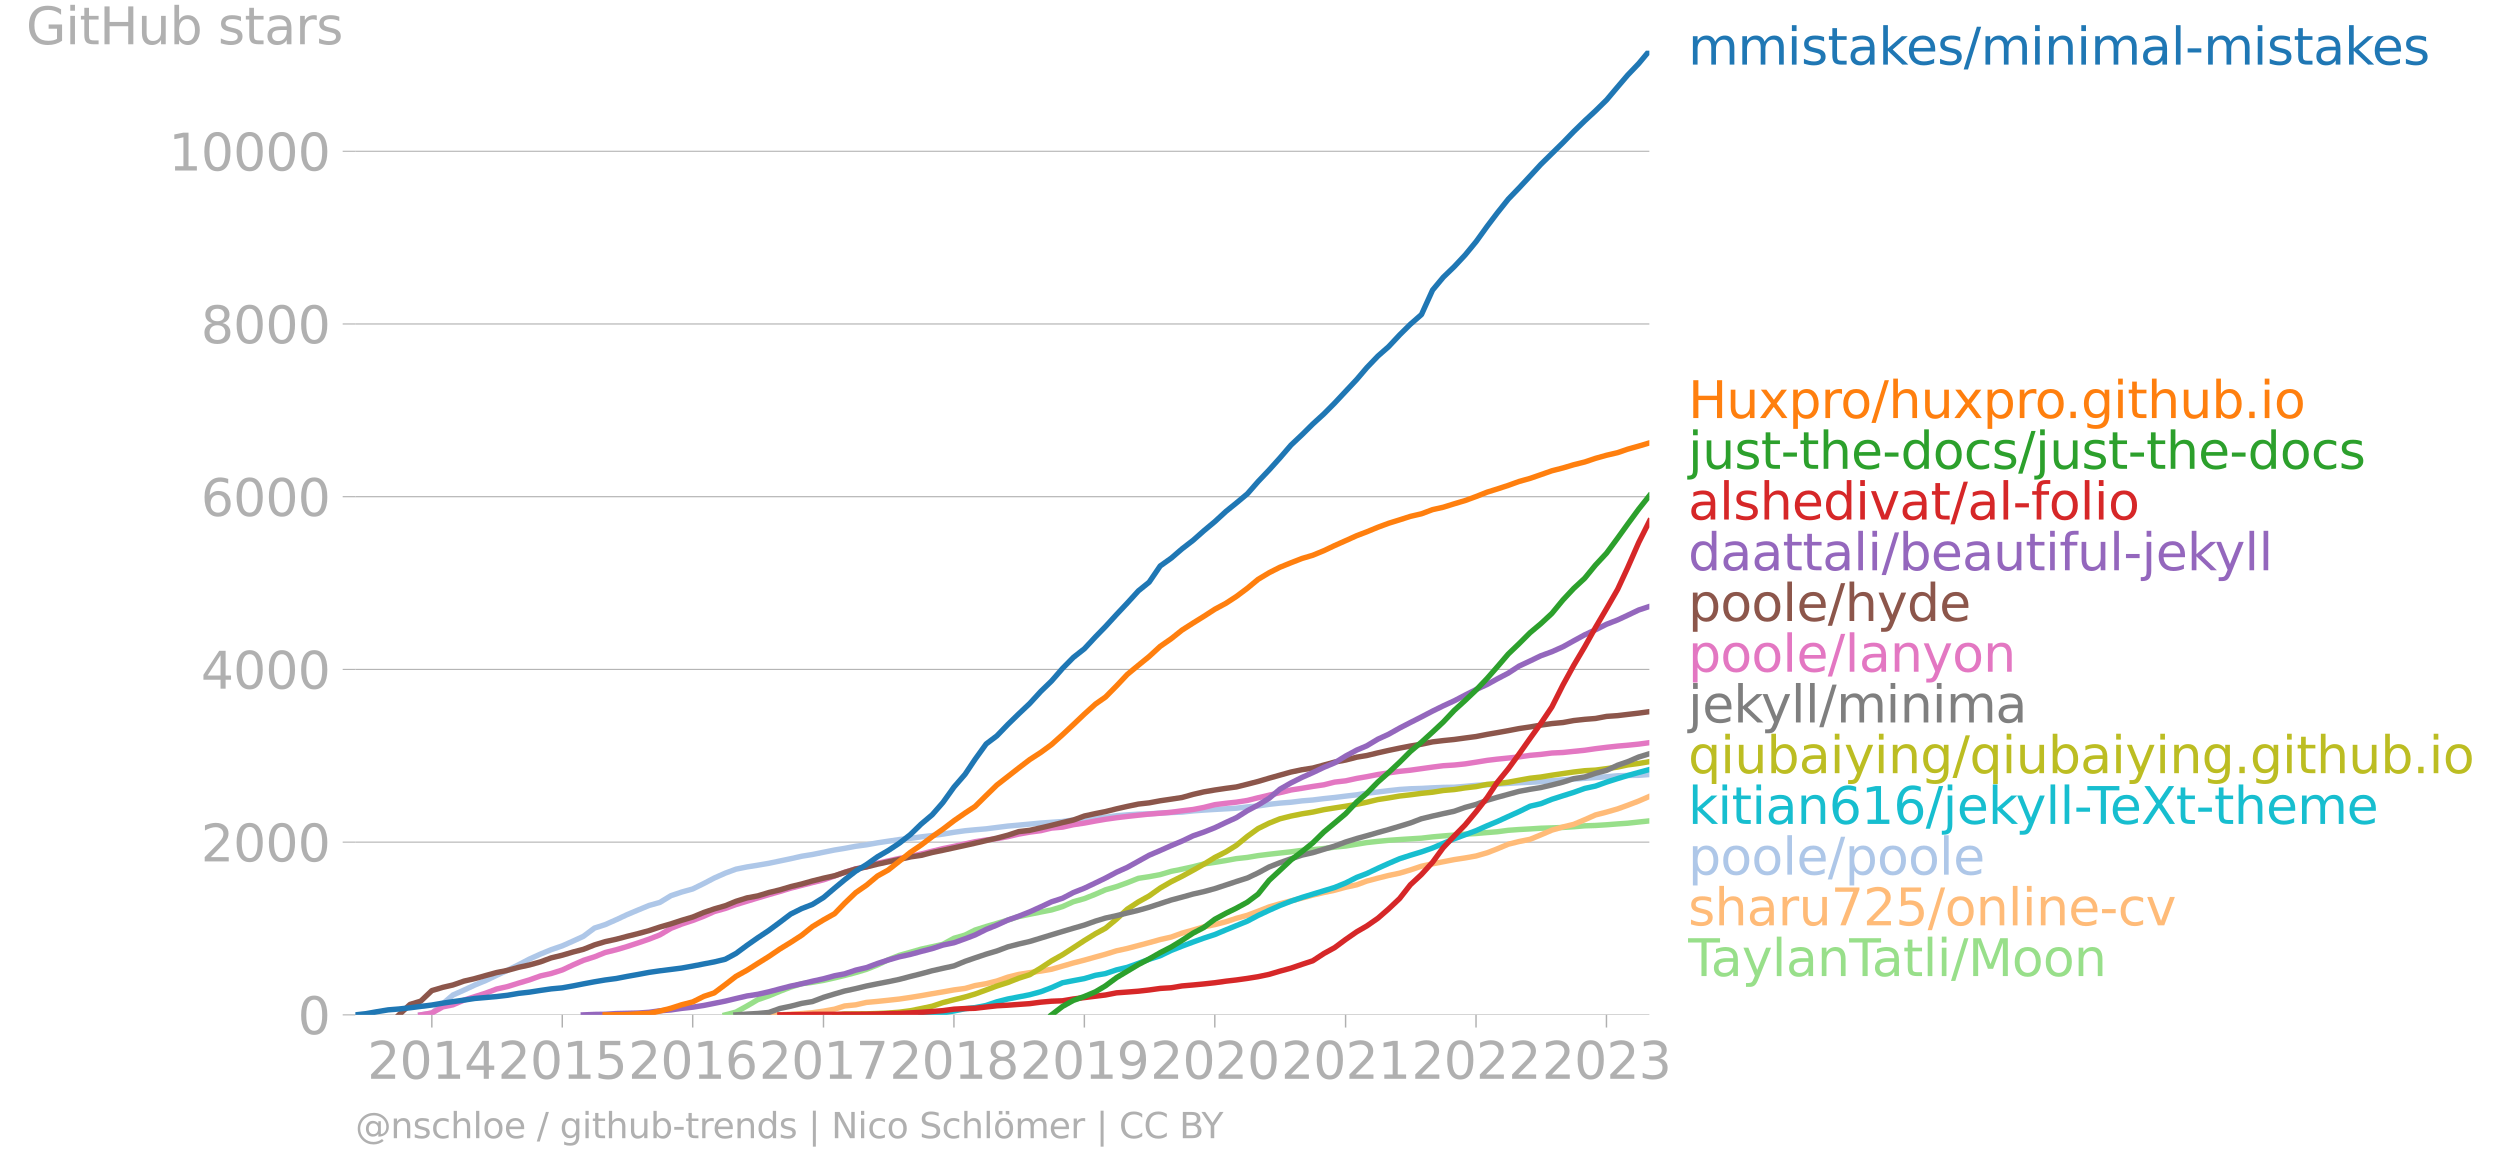 <svg xmlns="http://www.w3.org/2000/svg" xmlns:xlink="http://www.w3.org/1999/xlink" width="919.947" height="431.485" viewBox="0 0 689.96 323.614"><defs><style>*{stroke-linejoin:round;stroke-linecap:butt}</style></defs><g id="figure_1"><path id="patch_1" d="M0 323.614h689.96V0H0v323.614z" style="fill:none"/><g id="axes_1"><path id="patch_2" d="M98.073 280.087h357.12V13.975H98.073v266.112z" style="fill:none"/><g id="matplotlib.axis_1"><g id="xtick_1"><g id="line2d_1"><defs><path id="m8f079f9c2d" d="M0 0v3.5" style="stroke:#b0b0b0;stroke-width:.4"/></defs><use xlink:href="#m8f079f9c2d" x="119.179" y="280.087" style="fill:#b0b0b0;stroke:#b0b0b0;stroke-width:.4"/></g><g id="text_1" style="fill:#b0b0b0" transform="matrix(.14 0 0 -.14 101.364 297.724)"><defs><path id="DejaVuSans-32" d="M1228 531h2203V0H469v531q359 372 979 998 621 627 780 809 303 340 423 576 121 236 121 464 0 372-261 606-261 235-680 235-297 0-627-103-329-103-704-313v638q381 153 712 231 332 78 607 78 725 0 1156-363 431-362 431-968 0-288-108-546-107-257-392-607-78-91-497-524-418-433-1181-1211z" transform="scale(.016)"/><path id="DejaVuSans-30" d="M2034 4250q-487 0-733-480-245-479-245-1442 0-959 245-1439 246-480 733-480 491 0 736 480 246 480 246 1439 0 963-246 1442-245 480-736 480zm0 500q785 0 1199-621 414-620 414-1801 0-1178-414-1799Q2819-91 2034-91q-784 0-1198 620-414 621-414 1799 0 1181 414 1801 414 621 1198 621z" transform="scale(.016)"/><path id="DejaVuSans-31" d="M794 531h1031v3560L703 3866v575l1116 225h631V531h1031V0H794v531z" transform="scale(.016)"/><path id="DejaVuSans-34" d="M2419 4116 825 1625h1594v2491zm-166 550h794V1625h666v-525h-666V0h-628v1100H313v609l1940 2957z" transform="scale(.016)"/></defs><use xlink:href="#DejaVuSans-32"/><use xlink:href="#DejaVuSans-30" x="63.623"/><use xlink:href="#DejaVuSans-31" x="127.246"/><use xlink:href="#DejaVuSans-34" x="190.869"/></g></g><g id="xtick_2"><use xlink:href="#m8f079f9c2d" id="line2d_2" x="155.177" y="280.087" style="fill:#b0b0b0;stroke:#b0b0b0;stroke-width:.4"/><g id="text_2" style="fill:#b0b0b0" transform="matrix(.14 0 0 -.14 137.362 297.724)"><defs><path id="DejaVuSans-35" d="M691 4666h2478v-532H1269V2991q137 47 274 70 138 23 276 23 781 0 1237-428 457-428 457-1159 0-753-469-1171Q2575-91 1722-91q-294 0-599 50Q819 9 494 109v635q281-153 581-228t634-75q541 0 856 284 316 284 316 772 0 487-316 771-315 285-856 285-253 0-505-56-251-56-513-175v2344z" transform="scale(.016)"/></defs><use xlink:href="#DejaVuSans-32"/><use xlink:href="#DejaVuSans-30" x="63.623"/><use xlink:href="#DejaVuSans-31" x="127.246"/><use xlink:href="#DejaVuSans-35" x="190.869"/></g></g><g id="xtick_3"><use xlink:href="#m8f079f9c2d" id="line2d_3" x="191.175" y="280.087" style="fill:#b0b0b0;stroke:#b0b0b0;stroke-width:.4"/><g id="text_3" style="fill:#b0b0b0" transform="matrix(.14 0 0 -.14 173.36 297.724)"><defs><path id="DejaVuSans-36" d="M2113 2584q-425 0-674-291-248-290-248-796 0-503 248-796 249-292 674-292t673 292q248 293 248 796 0 506-248 796-248 291-673 291zm1253 1979v-575q-238 112-480 171-242 60-480 60-625 0-955-422-329-422-376-1275 184 272 462 417 279 145 613 145 703 0 1111-427 408-426 408-1160 0-719-425-1154Q2819-91 2113-91q-810 0-1238 620-428 621-428 1799 0 1106 525 1764t1409 658q238 0 480-47t505-140z" transform="scale(.016)"/></defs><use xlink:href="#DejaVuSans-32"/><use xlink:href="#DejaVuSans-30" x="63.623"/><use xlink:href="#DejaVuSans-31" x="127.246"/><use xlink:href="#DejaVuSans-36" x="190.869"/></g></g><g id="xtick_4"><use xlink:href="#m8f079f9c2d" id="line2d_4" x="227.271" y="280.087" style="fill:#b0b0b0;stroke:#b0b0b0;stroke-width:.4"/><g id="text_4" style="fill:#b0b0b0" transform="matrix(.14 0 0 -.14 209.456 297.724)"><defs><path id="DejaVuSans-37" d="M525 4666h3000v-269L1831 0h-659l1594 4134H525v532z" transform="scale(.016)"/></defs><use xlink:href="#DejaVuSans-32"/><use xlink:href="#DejaVuSans-30" x="63.623"/><use xlink:href="#DejaVuSans-31" x="127.246"/><use xlink:href="#DejaVuSans-37" x="190.869"/></g></g><g id="xtick_5"><use xlink:href="#m8f079f9c2d" id="line2d_5" x="263.269" y="280.087" style="fill:#b0b0b0;stroke:#b0b0b0;stroke-width:.4"/><g id="text_5" style="fill:#b0b0b0" transform="matrix(.14 0 0 -.14 245.454 297.724)"><defs><path id="DejaVuSans-38" d="M2034 2216q-450 0-708-241-257-241-257-662 0-422 257-663 258-241 708-241t709 242q260 243 260 662 0 421-258 662-257 241-711 241zm-631 268q-406 100-633 378-226 279-226 679 0 559 398 884 399 325 1092 325 697 0 1094-325t397-884q0-400-227-679-226-278-629-378 456-106 710-416 255-309 255-755 0-679-414-1042Q2806-91 2034-91q-771 0-1186 362-414 363-414 1042 0 446 256 755 257 310 713 416zm-231 997q0-362 226-565 227-203 636-203 407 0 636 203 230 203 230 565 0 363-230 566-229 203-636 203-409 0-636-203-226-203-226-566z" transform="scale(.016)"/></defs><use xlink:href="#DejaVuSans-32"/><use xlink:href="#DejaVuSans-30" x="63.623"/><use xlink:href="#DejaVuSans-31" x="127.246"/><use xlink:href="#DejaVuSans-38" x="190.869"/></g></g><g id="xtick_6"><use xlink:href="#m8f079f9c2d" id="line2d_6" x="299.267" y="280.087" style="fill:#b0b0b0;stroke:#b0b0b0;stroke-width:.4"/><g id="text_6" style="fill:#b0b0b0" transform="matrix(.14 0 0 -.14 281.452 297.724)"><defs><path id="DejaVuSans-39" d="M703 97v575q238-113 481-172 244-59 479-59 625 0 954 420 330 420 377 1277-181-269-460-413-278-144-615-144-700 0-1108 423-408 424-408 1159 0 718 425 1152 425 435 1131 435 810 0 1236-621 427-620 427-1801 0-1103-524-1761Q2575-91 1691-91q-238 0-482 47Q966 3 703 97zm1256 1978q425 0 673 290 249 291 249 798 0 503-249 795-248 292-673 292t-673-292q-248-292-248-795 0-507 248-798 248-290 673-290z" transform="scale(.016)"/></defs><use xlink:href="#DejaVuSans-32"/><use xlink:href="#DejaVuSans-30" x="63.623"/><use xlink:href="#DejaVuSans-31" x="127.246"/><use xlink:href="#DejaVuSans-39" x="190.869"/></g></g><g id="xtick_7"><use xlink:href="#m8f079f9c2d" id="line2d_7" x="335.266" y="280.087" style="fill:#b0b0b0;stroke:#b0b0b0;stroke-width:.4"/><g id="text_7" style="fill:#b0b0b0" transform="matrix(.14 0 0 -.14 317.45 297.724)"><use xlink:href="#DejaVuSans-32"/><use xlink:href="#DejaVuSans-30" x="63.623"/><use xlink:href="#DejaVuSans-32" x="127.246"/><use xlink:href="#DejaVuSans-30" x="190.869"/></g></g><g id="xtick_8"><use xlink:href="#m8f079f9c2d" id="line2d_8" x="371.362" y="280.087" style="fill:#b0b0b0;stroke:#b0b0b0;stroke-width:.4"/><g id="text_8" style="fill:#b0b0b0" transform="matrix(.14 0 0 -.14 353.547 297.724)"><use xlink:href="#DejaVuSans-32"/><use xlink:href="#DejaVuSans-30" x="63.623"/><use xlink:href="#DejaVuSans-32" x="127.246"/><use xlink:href="#DejaVuSans-31" x="190.869"/></g></g><g id="xtick_9"><use xlink:href="#m8f079f9c2d" id="line2d_9" x="407.36" y="280.087" style="fill:#b0b0b0;stroke:#b0b0b0;stroke-width:.4"/><g id="text_9" style="fill:#b0b0b0" transform="matrix(.14 0 0 -.14 389.545 297.724)"><use xlink:href="#DejaVuSans-32"/><use xlink:href="#DejaVuSans-30" x="63.623"/><use xlink:href="#DejaVuSans-32" x="127.246"/><use xlink:href="#DejaVuSans-32" x="190.869"/></g></g><g id="xtick_10"><use xlink:href="#m8f079f9c2d" id="line2d_10" x="443.358" y="280.087" style="fill:#b0b0b0;stroke:#b0b0b0;stroke-width:.4"/><g id="text_10" style="fill:#b0b0b0" transform="matrix(.14 0 0 -.14 425.543 297.724)"><defs><path id="DejaVuSans-33" d="M2597 2516q453-97 707-404 255-306 255-756 0-690-475-1069Q2609-91 1734-91q-293 0-604 58T488 141v609q262-153 574-231 313-78 654-78 593 0 904 234t311 681q0 413-289 645-289 233-804 233h-544v519h569q465 0 712 186t247 536q0 359-255 551-254 193-729 193-260 0-557-57-297-56-653-174v562q360 100 674 150t592 50q719 0 1137-327 419-326 419-882 0-388-222-655t-631-370z" transform="scale(.016)"/></defs><use xlink:href="#DejaVuSans-32"/><use xlink:href="#DejaVuSans-30" x="63.623"/><use xlink:href="#DejaVuSans-32" x="127.246"/><use xlink:href="#DejaVuSans-33" x="190.869"/></g></g></g><g id="matplotlib.axis_2"><g id="ytick_1"><path id="line2d_11" d="M98.073 280.087h357.12" clip-path="url(#pad9c09d6db)" style="fill:none;stroke:#b0b0b0;stroke-width:.3;stroke-linecap:square"/><g id="line2d_12"><defs><path id="m77279591c5" d="M0 0h-3.5" style="stroke:#b0b0b0;stroke-width:.3"/></defs><use xlink:href="#m77279591c5" x="98.073" y="280.087" style="fill:#b0b0b0;stroke:#b0b0b0;stroke-width:.3"/></g><use xlink:href="#DejaVuSans-30" id="text_11" style="fill:#b0b0b0" transform="matrix(.14 0 0 -.14 82.166 285.406)"/></g><g id="ytick_2"><path id="line2d_13" d="M98.073 232.418h357.12" clip-path="url(#pad9c09d6db)" style="fill:none;stroke:#b0b0b0;stroke-width:.3;stroke-linecap:square"/><use xlink:href="#m77279591c5" id="line2d_14" x="98.073" y="232.418" style="fill:#b0b0b0;stroke:#b0b0b0;stroke-width:.3"/><g id="text_12" style="fill:#b0b0b0" transform="matrix(.14 0 0 -.14 55.443 237.737)"><use xlink:href="#DejaVuSans-32"/><use xlink:href="#DejaVuSans-30" x="63.623"/><use xlink:href="#DejaVuSans-30" x="127.246"/><use xlink:href="#DejaVuSans-30" x="190.869"/></g></g><g id="ytick_3"><path id="line2d_15" d="M98.073 184.749h357.12" clip-path="url(#pad9c09d6db)" style="fill:none;stroke:#b0b0b0;stroke-width:.3;stroke-linecap:square"/><use xlink:href="#m77279591c5" id="line2d_16" x="98.073" y="184.749" style="fill:#b0b0b0;stroke:#b0b0b0;stroke-width:.3"/><g id="text_13" style="fill:#b0b0b0" transform="matrix(.14 0 0 -.14 55.443 190.068)"><use xlink:href="#DejaVuSans-34"/><use xlink:href="#DejaVuSans-30" x="63.623"/><use xlink:href="#DejaVuSans-30" x="127.246"/><use xlink:href="#DejaVuSans-30" x="190.869"/></g></g><g id="ytick_4"><path id="line2d_17" d="M98.073 137.08h357.12" clip-path="url(#pad9c09d6db)" style="fill:none;stroke:#b0b0b0;stroke-width:.3;stroke-linecap:square"/><use xlink:href="#m77279591c5" id="line2d_18" x="98.073" y="137.08" style="fill:#b0b0b0;stroke:#b0b0b0;stroke-width:.3"/><g id="text_14" style="fill:#b0b0b0" transform="matrix(.14 0 0 -.14 55.443 142.399)"><use xlink:href="#DejaVuSans-36"/><use xlink:href="#DejaVuSans-30" x="63.623"/><use xlink:href="#DejaVuSans-30" x="127.246"/><use xlink:href="#DejaVuSans-30" x="190.869"/></g></g><g id="ytick_5"><path id="line2d_19" d="M98.073 89.41h357.12" clip-path="url(#pad9c09d6db)" style="fill:none;stroke:#b0b0b0;stroke-width:.3;stroke-linecap:square"/><use xlink:href="#m77279591c5" id="line2d_20" x="98.073" y="89.411" style="fill:#b0b0b0;stroke:#b0b0b0;stroke-width:.3"/><g id="text_15" style="fill:#b0b0b0" transform="matrix(.14 0 0 -.14 55.443 94.73)"><use xlink:href="#DejaVuSans-38"/><use xlink:href="#DejaVuSans-30" x="63.623"/><use xlink:href="#DejaVuSans-30" x="127.246"/><use xlink:href="#DejaVuSans-30" x="190.869"/></g></g><g id="ytick_6"><path id="line2d_21" d="M98.073 41.742h357.12" clip-path="url(#pad9c09d6db)" style="fill:none;stroke:#b0b0b0;stroke-width:.3;stroke-linecap:square"/><use xlink:href="#m77279591c5" id="line2d_22" x="98.073" y="41.742" style="fill:#b0b0b0;stroke:#b0b0b0;stroke-width:.3"/><g id="text_16" style="fill:#b0b0b0" transform="matrix(.14 0 0 -.14 46.536 47.06)"><use xlink:href="#DejaVuSans-31"/><use xlink:href="#DejaVuSans-30" x="63.623"/><use xlink:href="#DejaVuSans-30" x="127.246"/><use xlink:href="#DejaVuSans-30" x="190.869"/><use xlink:href="#DejaVuSans-30" x="254.492"/></g></g><g id="text_17" style="fill:#b0b0b0" transform="matrix(.14 0 0 -.14 7.2 12.22)"><defs><path id="DejaVuSans-47" d="M3809 666v1253H2778v519h1656V434q-365-259-806-392-440-133-940-133-1094 0-1712 639-617 640-617 1780 0 1144 617 1783 618 639 1712 639 456 0 867-113 411-112 758-331v-672q-350 297-744 447t-828 150q-857 0-1287-478-429-478-429-1425 0-944 429-1422 430-478 1287-478 334 0 596 58 263 58 472 180z" transform="scale(.016)"/><path id="DejaVuSans-69" d="M603 3500h575V0H603v3500zm0 1363h575v-729H603v729z" transform="scale(.016)"/><path id="DejaVuSans-74" d="M1172 4494v-994h1184v-447H1172V1153q0-428 117-550t477-122h590V0h-590q-666 0-919 248-253 249-253 905v1900H172v447h422v994h578z" transform="scale(.016)"/><path id="DejaVuSans-48" d="M628 4666h631V2753h2294v1913h631V0h-631v2222H1259V0H628v4666z" transform="scale(.016)"/><path id="DejaVuSans-75" d="M544 1381v2119h575V1403q0-497 193-746 194-248 582-248 465 0 735 297 271 297 271 810v1984h575V0h-575v538q-209-319-486-474-276-155-642-155-603 0-916 375-312 375-312 1097zm1447 2203z" transform="scale(.016)"/><path id="DejaVuSans-62" d="M3116 1747q0 634-261 995t-717 361q-457 0-718-361t-261-995q0-634 261-995t718-361q456 0 717 361t261 995zM1159 2969q182 312 458 463 277 152 661 152 638 0 1036-506 399-506 399-1331T3314 415Q2916-91 2278-91q-384 0-661 152-276 152-458 464V0H581v4863h578V2969z" transform="scale(.016)"/><path id="DejaVuSans-73" d="M2834 3397v-544q-243 125-506 187-262 63-544 63-428 0-642-131t-214-394q0-200 153-314t616-217l197-44q612-131 870-370t258-667q0-488-386-773Q2250-91 1575-91q-281 0-586 55T347 128v594q319-166 628-249 309-82 613-82 406 0 624 139 219 139 219 392 0 234-158 359-157 125-692 241l-200 47q-534 112-772 345-237 233-237 639 0 494 350 762 350 269 994 269 318 0 599-47 282-46 519-140z" transform="scale(.016)"/><path id="DejaVuSans-61" d="M2194 1759q-697 0-966-159t-269-544q0-306 202-486 202-179 548-179 479 0 768 339t289 901v128h-572zm1147 238V0h-575v531q-197-318-491-470T1556-91q-537 0-855 302-317 302-317 808 0 590 395 890 396 300 1180 300h807v57q0 397-261 614t-733 217q-300 0-585-72-284-72-546-216v532q315 122 612 182 297 61 578 61 760 0 1135-394 375-393 375-1193z" transform="scale(.016)"/><path id="DejaVuSans-72" d="M2631 2963q-97 56-211 82-114 27-251 27-488 0-749-317t-261-911V0H581v3500h578v-544q182 319 472 473 291 155 707 155 59 0 131-8 72-7 159-23l3-590z" transform="scale(.016)"/></defs><use xlink:href="#DejaVuSans-47"/><use xlink:href="#DejaVuSans-69" x="77.49"/><use xlink:href="#DejaVuSans-74" x="105.273"/><use xlink:href="#DejaVuSans-48" x="144.482"/><use xlink:href="#DejaVuSans-75" x="219.678"/><use xlink:href="#DejaVuSans-62" x="283.057"/><use xlink:href="#DejaVuSans-20" x="346.533"/><use xlink:href="#DejaVuSans-73" x="378.32"/><use xlink:href="#DejaVuSans-74" x="430.42"/><use xlink:href="#DejaVuSans-61" x="469.629"/><use xlink:href="#DejaVuSans-72" x="530.908"/><use xlink:href="#DejaVuSans-73" x="572.021"/></g></g><path id="line2d_23" d="m200.15 280.087 2.958-.763 3.058-1.692 2.959-1.74 3.057-1.049 3.057-1.263 2.959-1.144 3.057-.954 2.96-.38 3.056-.525 3.058-.691 2.761-.668 3.058-.81 2.958-.882 3.058-1.216 2.959-1.43 3.057-1.215 3.057-.858 2.959-.858 3.057-.668 2.96-.667 3.056-1.668 3.058-.882 2.761-1.383 3.058-.977 2.958-.858 3.058-.93 2.959-.953 3.057-.643 3.057-.62 2.959-.572 3.057-.93 2.96-1.334 3.056-.859 3.058-1.215 2.761-1.216 3.058-.882 2.958-1.072 3.058-1.216 2.959-.452 3.057-.573 3.057-.905 2.959-.596 3.057-.667 2.96-.763 3.057-.453 3.057-.5 2.86-.525 3.057-.334 2.96-.5 3.056-.381 2.96-.334 3.057-.334 3.057-.405 2.959-.19 3.057-.31 2.959-.382 3.057-.31 3.058-.5 2.761-.453 3.057-.334 2.96-.286 3.056-.214 2.96-.191 3.057-.19 3.057-.358 2.959-.262 3.057-.239 2.959-.238 3.057-.19 3.058-.263 2.761-.214 3.057-.406 2.96-.214 3.056-.167 2.96-.19 3.057-.096 3.057-.12 2.959-.19 3.057-.262 2.959-.095 3.057-.191 3.058-.238 2.761-.191 3.057-.334 2.96-.31" clip-path="url(#pad9c09d6db)" style="fill:none;stroke:#98df8a;stroke-width:1.5;stroke-linecap:square"/><path id="line2d_24" d="m212.182 280.087 3.057-.024 2.959-.143 3.057-.19 2.96-.24 3.056-.428 3.058-.548 2.761-.882 3.058-.31 2.958-.667 3.058-.286 2.959-.31 3.057-.334 3.057-.453 2.959-.477 3.057-.548 2.96-.5 3.056-.548 3.058-.406 2.761-.786 3.058-.525 2.958-.738 3.058-1.073 2.959-.739 3.057-.5 3.057-.43 2.959-.5 3.057-.882 2.96-.858 3.056-.786 3.058-.858 2.761-.763 3.058-.953 2.958-.644 3.058-.81 2.959-.787 3.057-.858 3.057-.691 2.959-1.073 3.057-.858 2.96-.882 3.057-.62 3.057-.786 2.86-.953 3.057-.834 2.96-1.12 3.056-1.192 2.96-.858 3.057-.81 3.057-.787 2.959-.81 3.057-.716 2.959-.62 3.057-.834 3.058-.667 2.761-1.025 3.057-.81 2.96-.74 3.056-.643 2.96-.882 3.057-1.024 3.057-.668 2.959-.572 3.057-.596 2.959-.453 3.057-.548 3.058-.882 2.761-1.072 3.057-1.287 2.96-.74 3.056-.619 2.96-1.215 3.057-1.311 3.057-.882 2.959-.715 3.057-1.287 2.959-1.311 3.057-.787 3.058-.882 2.761-1 3.057-1.168 2.96-1.288" clip-path="url(#pad9c09d6db)" style="fill:none;stroke:#ffbb78;stroke-width:1.5;stroke-linecap:square"/><path id="line2d_25" d="m116.121 280.087 3.058-.477 3.057-2.622 2.762-2.383 3.057-1.359 2.959-1.382 3.057-1.263 2.959-1.407 3.057-1.43 3.058-1.525 2.958-1.55 3.058-1.382 2.958-1.215 3.058-1.05 3.057-1.358 2.762-1.263 3.057-2.288 2.959-.953 3.057-1.359 2.959-1.382 3.057-1.287 3.058-1.264 2.958-.834 3.058-1.859 2.958-1 3.058-.859 3.057-1.502 2.86-1.501 3.058-1.359 2.958-1.096 3.058-.62 2.959-.476 3.057-.525 3.057-.643 2.959-.62 3.057-.691 2.96-.477 3.056-.62 3.058-.62 2.761-.452 3.058-.572 2.958-.405 3.058-.549 2.959-.452 3.057-.453 3.057-.334 2.959-.405 3.057-.358 2.96-.405 3.056-.5 3.058-.43 2.761-.262 3.058-.262 2.958-.381 3.058-.381 2.959-.263 3.057-.286 3.057-.286 2.959-.214 3.057-.215 2.96-.429 3.056-.19 3.058-.263 2.761-.286 3.058-.429 2.958-.238 3.058-.19 2.959-.096 3.057-.19 3.057-.168 2.959-.119 3.057-.333 2.96-.215 3.057-.19 3.057-.167 2.86-.167 3.057-.358 2.96-.262 3.056-.453 2.96-.333 3.057-.239 3.057-.381 2.959-.239 3.057-.38 2.959-.31 3.057-.382 3.058-.358 2.761-.452 3.057-.334 2.96-.358 3.056-.333 2.96-.191 3.057-.095 3.057-.167 2.959-.12 3.057-.047 2.959-.238 3.057-.286 3.058-.167 2.761-.143 3.057-.215 2.96-.19 3.056-.12 2.96-.166 3.057-.263 3.057-.262 2.959-.19 3.057-.215 2.959-.214 3.057-.215 3.058-.286 2.761-.071 3.057-.048 2.96-.215" clip-path="url(#pad9c09d6db)" style="fill:none;stroke:#aec7e8;stroke-width:1.5;stroke-linecap:square"/><g id="text_18" style="fill:#1f77b4" transform="matrix(.14 0 0 -.14 465.907 17.838)"><defs><path id="DejaVuSans-6d" d="M3328 2828q216 388 516 572t706 184q547 0 844-383 297-382 297-1088V0h-578v2094q0 503-179 746-178 244-543 244-447 0-707-297-259-296-259-809V0h-578v2094q0 506-178 748t-550 242q-441 0-701-298-259-298-259-808V0H581v3500h578v-544q197 322 472 475t653 153q382 0 649-194 267-193 395-562z" transform="scale(.016)"/><path id="DejaVuSans-6b" d="M581 4863h578V1991l1716 1509h734L1753 1863 3688 0h-750L1159 1709V0H581v4863z" transform="scale(.016)"/><path id="DejaVuSans-65" d="M3597 1894v-281H953q38-594 358-905t892-311q331 0 642 81t618 244V178Q3153 47 2828-22t-659-69q-838 0-1327 487-489 488-489 1320 0 859 464 1363 464 505 1252 505 706 0 1117-455 411-454 411-1235zm-575 169q-6 471-264 752-258 282-683 282-481 0-770-272t-333-766l2050 4z" transform="scale(.016)"/><path id="DejaVuSans-2f" d="M1625 4666h531L531-594H0l1625 5260z" transform="scale(.016)"/><path id="DejaVuSans-6e" d="M3513 2113V0h-575v2094q0 497-194 743-194 247-581 247-466 0-735-297-269-296-269-809V0H581v3500h578v-544q207 316 486 472 280 156 646 156 603 0 912-373 310-373 310-1098z" transform="scale(.016)"/><path id="DejaVuSans-6c" d="M603 4863h575V0H603v4863z" transform="scale(.016)"/><path id="DejaVuSans-2d" d="M313 2009h1684v-512H313v512z" transform="scale(.016)"/></defs><use xlink:href="#DejaVuSans-6d"/><use xlink:href="#DejaVuSans-6d" x="97.412"/><use xlink:href="#DejaVuSans-69" x="194.824"/><use xlink:href="#DejaVuSans-73" x="222.607"/><use xlink:href="#DejaVuSans-74" x="274.707"/><use xlink:href="#DejaVuSans-61" x="313.916"/><use xlink:href="#DejaVuSans-6b" x="375.195"/><use xlink:href="#DejaVuSans-65" x="429.48"/><use xlink:href="#DejaVuSans-73" x="491.004"/><use xlink:href="#DejaVuSans-2f" x="543.104"/><use xlink:href="#DejaVuSans-6d" x="576.795"/><use xlink:href="#DejaVuSans-69" x="674.207"/><use xlink:href="#DejaVuSans-6e" x="701.99"/><use xlink:href="#DejaVuSans-69" x="765.369"/><use xlink:href="#DejaVuSans-6d" x="793.152"/><use xlink:href="#DejaVuSans-61" x="890.564"/><use xlink:href="#DejaVuSans-6c" x="951.844"/><use xlink:href="#DejaVuSans-2d" x="979.627"/><use xlink:href="#DejaVuSans-6d" x="1015.711"/><use xlink:href="#DejaVuSans-69" x="1113.123"/><use xlink:href="#DejaVuSans-73" x="1140.906"/><use xlink:href="#DejaVuSans-74" x="1193.006"/><use xlink:href="#DejaVuSans-61" x="1232.215"/><use xlink:href="#DejaVuSans-6b" x="1293.494"/><use xlink:href="#DejaVuSans-65" x="1347.779"/><use xlink:href="#DejaVuSans-73" x="1409.303"/></g><g id="text_19" style="fill:#ff7f0e" transform="matrix(.14 0 0 -.14 465.907 115.386)"><defs><path id="DejaVuSans-78" d="M3513 3500 2247 1797 3578 0h-678L1881 1375 863 0H184l1360 1831L300 3500h678l928-1247 928 1247h679z" transform="scale(.016)"/><path id="DejaVuSans-70" d="M1159 525v-1856H581v4831h578v-531q182 312 458 463 277 152 661 152 638 0 1036-506 399-506 399-1331T3314 415Q2916-91 2278-91q-384 0-661 152-276 152-458 464zm1957 1222q0 634-261 995t-717 361q-457 0-718-361t-261-995q0-634 261-995t718-361q456 0 717 361t261 995z" transform="scale(.016)"/><path id="DejaVuSans-6f" d="M1959 3097q-462 0-731-361t-269-989q0-628 267-989 268-361 733-361 460 0 728 362 269 363 269 988 0 622-269 986-268 364-728 364zm0 487q750 0 1178-488 429-487 429-1349 0-859-429-1349Q2709-91 1959-91q-753 0-1180 489-426 490-426 1349 0 862 426 1349 427 488 1180 488z" transform="scale(.016)"/><path id="DejaVuSans-68" d="M3513 2113V0h-575v2094q0 497-194 743-194 247-581 247-466 0-735-297-269-296-269-809V0H581v4863h578V2956q207 316 486 472 280 156 646 156 603 0 912-373 310-373 310-1098z" transform="scale(.016)"/><path id="DejaVuSans-2e" d="M684 794h660V0H684v794z" transform="scale(.016)"/><path id="DejaVuSans-67" d="M2906 1791q0 625-258 968-257 344-723 344-462 0-720-344-258-343-258-968 0-622 258-966t720-344q466 0 723 344 258 344 258 966zm575-1357q0-893-397-1329-396-436-1215-436-303 0-572 45t-522 139v559q253-137 500-202 247-66 503-66 566 0 847 295t281 892v285q-178-310-456-463T1784 0Q1141 0 747 490 353 981 353 1791q0 812 394 1302 394 491 1037 491 388 0 666-153t456-462v531h575V434z" transform="scale(.016)"/></defs><use xlink:href="#DejaVuSans-48"/><use xlink:href="#DejaVuSans-75" x="75.195"/><use xlink:href="#DejaVuSans-78" x="138.574"/><use xlink:href="#DejaVuSans-70" x="197.754"/><use xlink:href="#DejaVuSans-72" x="261.23"/><use xlink:href="#DejaVuSans-6f" x="300.094"/><use xlink:href="#DejaVuSans-2f" x="361.275"/><use xlink:href="#DejaVuSans-68" x="394.967"/><use xlink:href="#DejaVuSans-75" x="458.346"/><use xlink:href="#DejaVuSans-78" x="521.725"/><use xlink:href="#DejaVuSans-70" x="580.904"/><use xlink:href="#DejaVuSans-72" x="644.381"/><use xlink:href="#DejaVuSans-6f" x="683.244"/><use xlink:href="#DejaVuSans-2e" x="742.676"/><use xlink:href="#DejaVuSans-67" x="774.463"/><use xlink:href="#DejaVuSans-69" x="837.939"/><use xlink:href="#DejaVuSans-74" x="865.723"/><use xlink:href="#DejaVuSans-68" x="904.932"/><use xlink:href="#DejaVuSans-75" x="968.311"/><use xlink:href="#DejaVuSans-62" x="1031.689"/><use xlink:href="#DejaVuSans-2e" x="1095.166"/><use xlink:href="#DejaVuSans-69" x="1126.953"/><use xlink:href="#DejaVuSans-6f" x="1154.736"/></g><g id="text_20" style="fill:#2ca02c" transform="matrix(.14 0 0 -.14 465.907 129.386)"><defs><path id="DejaVuSans-6a" d="M603 3500h575V-63q0-668-255-968-254-300-820-300h-219v487H38q328 0 446 152Q603-541 603-63v3563zm0 1363h575v-729H603v729z" transform="scale(.016)"/><path id="DejaVuSans-64" d="M2906 2969v1894h575V0h-575v525q-181-312-458-464-276-152-664-152-634 0-1033 506-398 507-398 1332t398 1331q399 506 1033 506 388 0 664-152 277-151 458-463zM947 1747q0-634 261-995t717-361q456 0 718 361 263 361 263 995t-263 995q-262 361-718 361t-717-361q-261-361-261-995z" transform="scale(.016)"/><path id="DejaVuSans-63" d="M3122 3366v-538q-244 135-489 202t-495 67q-560 0-870-355-309-354-309-995t309-996q310-354 870-354 250 0 495 67t489 202V134Q2881 22 2623-34q-257-57-548-57-791 0-1257 497-465 497-465 1341 0 856 470 1346 471 491 1290 491 265 0 518-55 253-54 491-163z" transform="scale(.016)"/></defs><use xlink:href="#DejaVuSans-6a"/><use xlink:href="#DejaVuSans-75" x="27.783"/><use xlink:href="#DejaVuSans-73" x="91.162"/><use xlink:href="#DejaVuSans-74" x="143.262"/><use xlink:href="#DejaVuSans-2d" x="182.471"/><use xlink:href="#DejaVuSans-74" x="218.555"/><use xlink:href="#DejaVuSans-68" x="257.764"/><use xlink:href="#DejaVuSans-65" x="321.143"/><use xlink:href="#DejaVuSans-2d" x="382.666"/><use xlink:href="#DejaVuSans-64" x="418.75"/><use xlink:href="#DejaVuSans-6f" x="482.227"/><use xlink:href="#DejaVuSans-63" x="543.408"/><use xlink:href="#DejaVuSans-73" x="598.389"/><use xlink:href="#DejaVuSans-2f" x="650.488"/><use xlink:href="#DejaVuSans-6a" x="684.18"/><use xlink:href="#DejaVuSans-75" x="711.963"/><use xlink:href="#DejaVuSans-73" x="775.342"/><use xlink:href="#DejaVuSans-74" x="827.441"/><use xlink:href="#DejaVuSans-2d" x="866.65"/><use xlink:href="#DejaVuSans-74" x="902.734"/><use xlink:href="#DejaVuSans-68" x="941.943"/><use xlink:href="#DejaVuSans-65" x="1005.322"/><use xlink:href="#DejaVuSans-2d" x="1066.846"/><use xlink:href="#DejaVuSans-64" x="1102.93"/><use xlink:href="#DejaVuSans-6f" x="1166.406"/><use xlink:href="#DejaVuSans-63" x="1227.588"/><use xlink:href="#DejaVuSans-73" x="1282.568"/></g><g id="text_21" style="fill:#d62728" transform="matrix(.14 0 0 -.14 465.907 143.386)"><defs><path id="DejaVuSans-76" d="M191 3500h609L1894 563l1094 2937h609L2284 0h-781L191 3500z" transform="scale(.016)"/><path id="DejaVuSans-66" d="M2375 4863v-479h-550q-309 0-430-125-120-125-120-450v-309h947v-447h-947V0H697v3053H147v447h550v244q0 584 272 851 272 268 862 268h544z" transform="scale(.016)"/></defs><use xlink:href="#DejaVuSans-61"/><use xlink:href="#DejaVuSans-6c" x="61.279"/><use xlink:href="#DejaVuSans-73" x="89.063"/><use xlink:href="#DejaVuSans-68" x="141.162"/><use xlink:href="#DejaVuSans-65" x="204.541"/><use xlink:href="#DejaVuSans-64" x="266.064"/><use xlink:href="#DejaVuSans-69" x="329.541"/><use xlink:href="#DejaVuSans-76" x="357.324"/><use xlink:href="#DejaVuSans-61" x="416.504"/><use xlink:href="#DejaVuSans-74" x="477.783"/><use xlink:href="#DejaVuSans-2f" x="516.992"/><use xlink:href="#DejaVuSans-61" x="550.684"/><use xlink:href="#DejaVuSans-6c" x="611.963"/><use xlink:href="#DejaVuSans-2d" x="639.746"/><use xlink:href="#DejaVuSans-66" x="675.83"/><use xlink:href="#DejaVuSans-6f" x="711.035"/><use xlink:href="#DejaVuSans-6c" x="772.217"/><use xlink:href="#DejaVuSans-69" x="800"/><use xlink:href="#DejaVuSans-6f" x="827.783"/></g><g id="text_22" style="fill:#9467bd" transform="matrix(.14 0 0 -.14 465.907 157.386)"><defs><path id="DejaVuSans-79" d="M2059-325q-243-625-475-815-231-191-618-191H506v481h338q237 0 368 113 132 112 291 531l103 262L191 3500h609L1894 763l1094 2737h609L2059-325z" transform="scale(.016)"/></defs><use xlink:href="#DejaVuSans-64"/><use xlink:href="#DejaVuSans-61" x="63.477"/><use xlink:href="#DejaVuSans-61" x="124.756"/><use xlink:href="#DejaVuSans-74" x="186.035"/><use xlink:href="#DejaVuSans-74" x="225.244"/><use xlink:href="#DejaVuSans-61" x="264.453"/><use xlink:href="#DejaVuSans-6c" x="325.732"/><use xlink:href="#DejaVuSans-69" x="353.516"/><use xlink:href="#DejaVuSans-2f" x="381.299"/><use xlink:href="#DejaVuSans-62" x="414.99"/><use xlink:href="#DejaVuSans-65" x="478.467"/><use xlink:href="#DejaVuSans-61" x="539.99"/><use xlink:href="#DejaVuSans-75" x="601.27"/><use xlink:href="#DejaVuSans-74" x="664.648"/><use xlink:href="#DejaVuSans-69" x="703.857"/><use xlink:href="#DejaVuSans-66" x="731.641"/><use xlink:href="#DejaVuSans-75" x="766.846"/><use xlink:href="#DejaVuSans-6c" x="830.225"/><use xlink:href="#DejaVuSans-2d" x="858.008"/><use xlink:href="#DejaVuSans-6a" x="894.092"/><use xlink:href="#DejaVuSans-65" x="921.875"/><use xlink:href="#DejaVuSans-6b" x="983.398"/><use xlink:href="#DejaVuSans-79" x="1037.684"/><use xlink:href="#DejaVuSans-6c" x="1096.863"/><use xlink:href="#DejaVuSans-6c" x="1124.646"/></g><g id="text_23" style="fill:#8c564b" transform="matrix(.14 0 0 -.14 465.907 171.386)"><use xlink:href="#DejaVuSans-70"/><use xlink:href="#DejaVuSans-6f" x="63.477"/><use xlink:href="#DejaVuSans-6f" x="124.658"/><use xlink:href="#DejaVuSans-6c" x="185.84"/><use xlink:href="#DejaVuSans-65" x="213.623"/><use xlink:href="#DejaVuSans-2f" x="275.146"/><use xlink:href="#DejaVuSans-68" x="308.838"/><use xlink:href="#DejaVuSans-79" x="372.217"/><use xlink:href="#DejaVuSans-64" x="431.396"/><use xlink:href="#DejaVuSans-65" x="494.873"/></g><g id="text_24" style="fill:#e377c2" transform="matrix(.14 0 0 -.14 465.907 185.386)"><use xlink:href="#DejaVuSans-70"/><use xlink:href="#DejaVuSans-6f" x="63.477"/><use xlink:href="#DejaVuSans-6f" x="124.658"/><use xlink:href="#DejaVuSans-6c" x="185.84"/><use xlink:href="#DejaVuSans-65" x="213.623"/><use xlink:href="#DejaVuSans-2f" x="275.146"/><use xlink:href="#DejaVuSans-6c" x="308.838"/><use xlink:href="#DejaVuSans-61" x="336.621"/><use xlink:href="#DejaVuSans-6e" x="397.9"/><use xlink:href="#DejaVuSans-79" x="461.279"/><use xlink:href="#DejaVuSans-6f" x="520.459"/><use xlink:href="#DejaVuSans-6e" x="581.641"/></g><g id="text_25" style="fill:#7f7f7f" transform="matrix(.14 0 0 -.14 465.907 199.386)"><use xlink:href="#DejaVuSans-6a"/><use xlink:href="#DejaVuSans-65" x="27.783"/><use xlink:href="#DejaVuSans-6b" x="89.307"/><use xlink:href="#DejaVuSans-79" x="143.592"/><use xlink:href="#DejaVuSans-6c" x="202.771"/><use xlink:href="#DejaVuSans-6c" x="230.555"/><use xlink:href="#DejaVuSans-2f" x="258.338"/><use xlink:href="#DejaVuSans-6d" x="292.029"/><use xlink:href="#DejaVuSans-69" x="389.441"/><use xlink:href="#DejaVuSans-6e" x="417.225"/><use xlink:href="#DejaVuSans-69" x="480.604"/><use xlink:href="#DejaVuSans-6d" x="508.387"/><use xlink:href="#DejaVuSans-61" x="605.799"/></g><g id="text_26" style="fill:#bcbd22" transform="matrix(.14 0 0 -.14 465.907 213.386)"><defs><path id="DejaVuSans-71" d="M947 1747q0-634 261-995t717-361q456 0 718 361 263 361 263 995t-263 995q-262 361-718 361t-717-361q-261-361-261-995zM2906 525q-181-312-458-464-276-152-664-152-634 0-1033 506-398 507-398 1332t398 1331q399 506 1033 506 388 0 664-152 277-151 458-463v531h575v-4831h-575V525z" transform="scale(.016)"/></defs><use xlink:href="#DejaVuSans-71"/><use xlink:href="#DejaVuSans-69" x="63.477"/><use xlink:href="#DejaVuSans-75" x="91.26"/><use xlink:href="#DejaVuSans-62" x="154.639"/><use xlink:href="#DejaVuSans-61" x="218.115"/><use xlink:href="#DejaVuSans-69" x="279.395"/><use xlink:href="#DejaVuSans-79" x="307.178"/><use xlink:href="#DejaVuSans-69" x="366.357"/><use xlink:href="#DejaVuSans-6e" x="394.141"/><use xlink:href="#DejaVuSans-67" x="457.52"/><use xlink:href="#DejaVuSans-2f" x="520.996"/><use xlink:href="#DejaVuSans-71" x="554.688"/><use xlink:href="#DejaVuSans-69" x="618.164"/><use xlink:href="#DejaVuSans-75" x="645.947"/><use xlink:href="#DejaVuSans-62" x="709.326"/><use xlink:href="#DejaVuSans-61" x="772.803"/><use xlink:href="#DejaVuSans-69" x="834.082"/><use xlink:href="#DejaVuSans-79" x="861.865"/><use xlink:href="#DejaVuSans-69" x="921.045"/><use xlink:href="#DejaVuSans-6e" x="948.828"/><use xlink:href="#DejaVuSans-67" x="1012.207"/><use xlink:href="#DejaVuSans-2e" x="1075.684"/><use xlink:href="#DejaVuSans-67" x="1107.471"/><use xlink:href="#DejaVuSans-69" x="1170.947"/><use xlink:href="#DejaVuSans-74" x="1198.73"/><use xlink:href="#DejaVuSans-68" x="1237.939"/><use xlink:href="#DejaVuSans-75" x="1301.318"/><use xlink:href="#DejaVuSans-62" x="1364.697"/><use xlink:href="#DejaVuSans-2e" x="1428.174"/><use xlink:href="#DejaVuSans-69" x="1459.961"/><use xlink:href="#DejaVuSans-6f" x="1487.744"/></g><g id="text_27" style="fill:#17becf" transform="matrix(.14 0 0 -.14 465.907 227.386)"><defs><path id="DejaVuSans-54" d="M-19 4666h3947v-532H2272V0h-634v4134H-19v532z" transform="scale(.016)"/><path id="DejaVuSans-58" d="M403 4666h678l1160-1735 1165 1735h678L2584 2425 4184 0h-678L2194 1984 872 0H191l1665 2491L403 4666z" transform="scale(.016)"/></defs><use xlink:href="#DejaVuSans-6b"/><use xlink:href="#DejaVuSans-69" x="57.91"/><use xlink:href="#DejaVuSans-74" x="85.693"/><use xlink:href="#DejaVuSans-69" x="124.902"/><use xlink:href="#DejaVuSans-61" x="152.686"/><use xlink:href="#DejaVuSans-6e" x="213.965"/><use xlink:href="#DejaVuSans-36" x="277.344"/><use xlink:href="#DejaVuSans-31" x="340.967"/><use xlink:href="#DejaVuSans-36" x="404.59"/><use xlink:href="#DejaVuSans-2f" x="468.213"/><use xlink:href="#DejaVuSans-6a" x="501.904"/><use xlink:href="#DejaVuSans-65" x="529.688"/><use xlink:href="#DejaVuSans-6b" x="591.211"/><use xlink:href="#DejaVuSans-79" x="645.496"/><use xlink:href="#DejaVuSans-6c" x="704.676"/><use xlink:href="#DejaVuSans-6c" x="732.459"/><use xlink:href="#DejaVuSans-2d" x="760.242"/><use xlink:href="#DejaVuSans-54" x="787.201"/><use xlink:href="#DejaVuSans-65" x="831.285"/><use xlink:href="#DejaVuSans-58" x="892.809"/><use xlink:href="#DejaVuSans-74" x="961.314"/><use xlink:href="#DejaVuSans-2d" x="1000.523"/><use xlink:href="#DejaVuSans-74" x="1036.607"/><use xlink:href="#DejaVuSans-68" x="1075.816"/><use xlink:href="#DejaVuSans-65" x="1139.195"/><use xlink:href="#DejaVuSans-6d" x="1200.719"/><use xlink:href="#DejaVuSans-65" x="1298.131"/></g><g id="text_28" style="fill:#aec7e8" transform="matrix(.14 0 0 -.14 465.907 241.386)"><use xlink:href="#DejaVuSans-70"/><use xlink:href="#DejaVuSans-6f" x="63.477"/><use xlink:href="#DejaVuSans-6f" x="124.658"/><use xlink:href="#DejaVuSans-6c" x="185.84"/><use xlink:href="#DejaVuSans-65" x="213.623"/><use xlink:href="#DejaVuSans-2f" x="275.146"/><use xlink:href="#DejaVuSans-70" x="308.838"/><use xlink:href="#DejaVuSans-6f" x="372.314"/><use xlink:href="#DejaVuSans-6f" x="433.496"/><use xlink:href="#DejaVuSans-6c" x="494.678"/><use xlink:href="#DejaVuSans-65" x="522.461"/></g><g id="text_29" style="fill:#ffbb78" transform="matrix(.14 0 0 -.14 465.907 255.386)"><use xlink:href="#DejaVuSans-73"/><use xlink:href="#DejaVuSans-68" x="52.1"/><use xlink:href="#DejaVuSans-61" x="115.479"/><use xlink:href="#DejaVuSans-72" x="176.758"/><use xlink:href="#DejaVuSans-75" x="217.871"/><use xlink:href="#DejaVuSans-37" x="281.25"/><use xlink:href="#DejaVuSans-32" x="344.873"/><use xlink:href="#DejaVuSans-35" x="408.496"/><use xlink:href="#DejaVuSans-2f" x="472.119"/><use xlink:href="#DejaVuSans-6f" x="505.811"/><use xlink:href="#DejaVuSans-6e" x="566.992"/><use xlink:href="#DejaVuSans-6c" x="630.371"/><use xlink:href="#DejaVuSans-69" x="658.154"/><use xlink:href="#DejaVuSans-6e" x="685.938"/><use xlink:href="#DejaVuSans-65" x="749.316"/><use xlink:href="#DejaVuSans-2d" x="810.84"/><use xlink:href="#DejaVuSans-63" x="846.924"/><use xlink:href="#DejaVuSans-76" x="901.904"/></g><g id="text_30" style="fill:#98df8a" transform="matrix(.14 0 0 -.14 465.907 269.386)"><defs><path id="DejaVuSans-4d" d="M628 4666h941l1190-3175 1197 3175h941V0h-616v4097L3078 897h-634L1241 4097V0H628v4666z" transform="scale(.016)"/></defs><use xlink:href="#DejaVuSans-54"/><use xlink:href="#DejaVuSans-61" x="44.584"/><use xlink:href="#DejaVuSans-79" x="105.863"/><use xlink:href="#DejaVuSans-6c" x="165.043"/><use xlink:href="#DejaVuSans-61" x="192.826"/><use xlink:href="#DejaVuSans-6e" x="254.105"/><use xlink:href="#DejaVuSans-54" x="317.484"/><use xlink:href="#DejaVuSans-61" x="362.068"/><use xlink:href="#DejaVuSans-74" x="423.348"/><use xlink:href="#DejaVuSans-6c" x="462.557"/><use xlink:href="#DejaVuSans-69" x="490.34"/><use xlink:href="#DejaVuSans-2f" x="518.123"/><use xlink:href="#DejaVuSans-4d" x="551.814"/><use xlink:href="#DejaVuSans-6f" x="638.094"/><use xlink:href="#DejaVuSans-6f" x="699.275"/><use xlink:href="#DejaVuSans-6e" x="760.457"/></g><g id="text_31" style="fill:#b0b0b0" transform="matrix(.097 0 0 -.097 98.073 314.123)"><defs><path id="DejaVuSans-40" d="M2381 1678q0-447 222-702 222-254 610-254 384 0 604 256 221 256 221 700 0 438-225 695-225 258-607 258-378 0-602-256-223-256-223-697zm1703-934q-187-241-429-355t-564-114q-538 0-874 389t-336 1014q0 625 337 1015 338 391 873 391 322 0 565-117 244-117 428-354v409h447V722q457 69 714 417 258 349 258 902 0 334-99 628-98 294-298 544-325 409-792 626t-1017 217q-384 0-738-102-353-101-653-301-490-319-767-836-276-517-276-1120 0-497 179-932 180-434 521-765 328-325 759-495 431-171 922-171 403 0 792 136t714 389l281-347q-390-303-851-464t-936-161q-578 0-1091 205-512 205-912 595Q841 78 631 592q-209 514-209 1105 0 569 212 1084 213 516 607 907 403 396 931 607t1119 211q662 0 1229-272 568-271 952-771 234-307 357-666 124-359 124-744 0-822-497-1297T4084 263v481z" transform="scale(.016)"/><path id="DejaVuSans-7c" d="M1344 4891v-6400H813v6400h531z" transform="scale(.016)"/><path id="DejaVuSans-4e" d="M628 4666h850L3547 763v3903h612V0h-850L1241 3903V0H628v4666z" transform="scale(.016)"/><path id="DejaVuSans-53" d="M3425 4513v-616q-359 172-678 256-319 85-616 85-515 0-795-200t-280-569q0-310 186-468 186-157 705-254l381-78q706-135 1042-474t336-907q0-679-455-1029Q2797-91 1919-91q-331 0-705 75-373 75-773 222v650q384-215 753-325 369-109 725-109 540 0 834 212 294 213 294 607 0 343-211 537t-692 291l-385 75q-706 140-1022 440-315 300-315 835 0 619 436 975t1201 356q329 0 669-60 341-59 697-177z" transform="scale(.016)"/><path id="DejaVuSans-f6" d="M1959 3097q-462 0-731-361t-269-989q0-628 267-989 268-361 733-361 460 0 728 362 269 363 269 988 0 622-269 986-268 364-728 364zm0 487q750 0 1178-488 429-487 429-1349 0-859-429-1349Q2709-91 1959-91q-753 0-1180 489-426 490-426 1349 0 862 426 1349 427 488 1180 488zm295 1266h634v-631h-634v631zm-1222 0h634v-631h-634v631z" transform="scale(.016)"/><path id="DejaVuSans-43" d="M4122 4306v-665q-319 297-680 443-361 147-767 147-800 0-1225-489t-425-1414q0-922 425-1411t1225-489q406 0 767 147t680 444V359q-331-225-702-338-370-112-782-112-1060 0-1670 648-609 649-609 1771 0 1125 609 1773 610 649 1670 649 418 0 788-111 371-111 696-333z" transform="scale(.016)"/><path id="DejaVuSans-42" d="M1259 2228V519h1013q509 0 754 211 246 211 246 645 0 438-246 645-245 208-754 208H1259zm0 1919V2741h935q462 0 688 173 227 174 227 530 0 353-227 528-226 175-688 175h-935zm-631 519h1613q722 0 1112-300 391-300 391-853 0-429-200-682t-588-315q466-100 724-418 258-317 258-792 0-625-425-966Q3088 0 2303 0H628v4666z" transform="scale(.016)"/><path id="DejaVuSans-59" d="M-13 4666h679l1293-1919 1285 1919h678L2272 2222V0h-634v2222L-13 4666z" transform="scale(.016)"/></defs><use xlink:href="#DejaVuSans-40"/><use xlink:href="#DejaVuSans-6e" x="100"/><use xlink:href="#DejaVuSans-73" x="163.379"/><use xlink:href="#DejaVuSans-63" x="215.479"/><use xlink:href="#DejaVuSans-68" x="270.459"/><use xlink:href="#DejaVuSans-6c" x="333.838"/><use xlink:href="#DejaVuSans-6f" x="361.621"/><use xlink:href="#DejaVuSans-65" x="422.803"/><use xlink:href="#DejaVuSans-20" x="484.326"/><use xlink:href="#DejaVuSans-2f" x="516.113"/><use xlink:href="#DejaVuSans-20" x="549.805"/><use xlink:href="#DejaVuSans-67" x="581.592"/><use xlink:href="#DejaVuSans-69" x="645.068"/><use xlink:href="#DejaVuSans-74" x="672.852"/><use xlink:href="#DejaVuSans-68" x="712.061"/><use xlink:href="#DejaVuSans-75" x="775.439"/><use xlink:href="#DejaVuSans-62" x="838.818"/><use xlink:href="#DejaVuSans-2d" x="902.295"/><use xlink:href="#DejaVuSans-74" x="938.379"/><use xlink:href="#DejaVuSans-72" x="977.588"/><use xlink:href="#DejaVuSans-65" x="1016.451"/><use xlink:href="#DejaVuSans-6e" x="1077.975"/><use xlink:href="#DejaVuSans-64" x="1141.354"/><use xlink:href="#DejaVuSans-73" x="1204.83"/><use xlink:href="#DejaVuSans-20" x="1256.93"/><use xlink:href="#DejaVuSans-7c" x="1288.717"/><use xlink:href="#DejaVuSans-20" x="1322.408"/><use xlink:href="#DejaVuSans-4e" x="1354.195"/><use xlink:href="#DejaVuSans-69" x="1429"/><use xlink:href="#DejaVuSans-63" x="1456.783"/><use xlink:href="#DejaVuSans-6f" x="1511.764"/><use xlink:href="#DejaVuSans-20" x="1572.945"/><use xlink:href="#DejaVuSans-53" x="1604.732"/><use xlink:href="#DejaVuSans-63" x="1668.209"/><use xlink:href="#DejaVuSans-68" x="1723.189"/><use xlink:href="#DejaVuSans-6c" x="1786.568"/><use xlink:href="#DejaVuSans-f6" x="1814.352"/><use xlink:href="#DejaVuSans-6d" x="1875.533"/><use xlink:href="#DejaVuSans-65" x="1972.945"/><use xlink:href="#DejaVuSans-72" x="2034.469"/><use xlink:href="#DejaVuSans-20" x="2075.582"/><use xlink:href="#DejaVuSans-7c" x="2107.369"/><use xlink:href="#DejaVuSans-20" x="2141.061"/><use xlink:href="#DejaVuSans-43" x="2172.848"/><use xlink:href="#DejaVuSans-43" x="2242.672"/><use xlink:href="#DejaVuSans-20" x="2312.496"/><use xlink:href="#DejaVuSans-42" x="2344.283"/><use xlink:href="#DejaVuSans-59" x="2407.387"/></g><path id="line2d_26" d="m254.196 280.087 3.057-.31 2.96-.286 3.056-.477 3.058-.62 2.761-.31 3.058-.595 2.958-1.001 3.058-.787 2.959-.572 3.057-.596 3.057-.834 2.959-1.12 3.057-1.359 2.96-.572 3.056-.572 3.058-.906 2.761-.476 3.058-1.025 2.958-.691 3.058-1.097 2.959-1.12 3.057-.977 3.057-1.478 2.959-1.168 3.057-1.144 2.96-1.072 3.057-1.001 3.057-1.287 2.86-1.168 3.057-1.24 2.96-1.573 3.056-1.43 2.96-1.31 3.057-1.192 3.057-1.05 2.959-.905 3.057-.93 2.959-.905 3.057-1.24 3.058-1.549 2.761-1.049 3.057-1.453 2.96-1.335 3.056-1.311 2.96-.953 3.057-.93 3.057-1.073 2.959-1.263 3.057-1.287 2.959-1.096 3.057-1.144 3.058-1.359 2.761-1.144 3.057-1.406 2.96-1.335 3.056-1.501 2.96-.692 3.057-1.215 3.057-.977 2.959-.93 3.057-1.096 2.959-.644 3.057-1.096 3.058-.977 2.761-.835 3.057-.858 2.96-.81" clip-path="url(#pad9c09d6db)" style="fill:none;stroke:#17becf;stroke-width:1.5;stroke-linecap:square"/><path id="line2d_27" d="m230.329 280.087 2.761-.239 3.058-.023 2.958-.024 3.058-.096 2.959-.119 3.057-.238 3.057-.405 2.959-.596 3.057-.644 2.96-1 3.056-.787 3.058-.763 2.761-.81 3.058-1.12 2.958-1.097 3.058-.977 2.959-1.168 3.057-.977 3.057-1.86 2.959-1.954 3.057-1.716 2.96-1.907 3.056-2.002 3.058-1.883 2.761-1.501 3.058-2.527 2.958-2.74 3.058-2.003 2.959-1.644 3.057-2.17 3.057-1.763 2.959-1.478 3.057-1.668 2.96-1.669 3.057-1.883 3.057-1.549 2.86-1.764 3.057-2.502 2.96-2.145 3.056-1.502 2.96-1.192 3.057-.762 3.057-.62 2.959-.477 3.057-.667 2.959-.477 3.057-.476 3.058-.525 2.761-.572 3.057-.739 2.96-.453 3.056-.524 2.96-.334 3.057-.405 3.057-.31 2.959-.476 3.057-.262 2.959-.453 3.057-.358 3.058-.62 2.761-.214 3.057-.381 2.96-.549 3.056-.548 2.96-.333 3.057-.501 3.057-.453 2.959-.429 3.057-.357 2.959-.167 3.057-.405 3.058-.43 2.761-.595 3.057-.405 2.96-.501" clip-path="url(#pad9c09d6db)" style="fill:none;stroke:#bcbd22;stroke-width:1.5;stroke-linecap:square"/><path id="line2d_28" d="m203.108 280.087 3.058-.215 2.959-.167 3.057-.286 3.057-1.096 2.959-.62 3.057-.786 2.96-.5 3.056-1.169 3.058-.93 2.761-.81 3.058-.667 2.958-.715 3.058-.62 2.959-.572 3.057-.643 3.057-.81 2.959-.74 3.057-.834 2.96-.667 3.056-.667 3.058-1.264 2.761-.953 3.058-1.025 2.958-.882 3.058-1.144 2.959-.763 3.057-.715 3.057-.93 2.959-.905 3.057-.93 2.96-.881 3.056-.882 3.058-1.097 2.761-.834 3.058-.667 2.958-.739 3.058-.739 2.959-.834 3.057-1.001 3.057-1.001 2.959-.787 3.057-.858 2.96-.667 3.057-.834 3.057-1.001 2.86-.954 3.057-.977 2.96-1.406 3.056-1.645 2.96-1.168 3.057-1.072 3.057-1.025 2.959-.667 3.057-.93 2.959-.882 3.057-1.144 3.058-.953 2.761-.763 3.057-.882 2.96-.834 3.056-.906 2.96-.906 3.057-1.167 3.057-.74 2.959-.667 3.057-.667 2.959-1.049 3.057-.834 3.058-1.144 2.761-.81 3.057-.835 2.96-.81 3.056-.572 2.96-.477 3.057-.715 3.057-.786 2.959-.954 3.057-.476 2.959-1.001 3.057-.81 3.058-1.43 2.761-.954 3.057-1.311 2.96-.906" clip-path="url(#pad9c09d6db)" style="fill:none;stroke:#7f7f7f;stroke-width:1.5;stroke-linecap:square"/><path id="line2d_29" d="m116.121 280.087 3.058-.525 3.057-1.692 2.762-.548 3.057-1.311 2.959-.953 3.057-.978 2.959-1.12 3.057-.691 3.058-.953 2.958-.882 3.058-1.097 2.958-.667 3.058-.977 3.057-1.43 2.762-1.216 3.057-.977 2.959-1.192 3.057-.763 2.959-.881 3.057-1.001 3.058-1.05 2.958-1.167 3.058-1.811 2.958-1.168 3.058-1.001 3.057-1.168 2.86-1.287 3.058-.858 2.958-1.073 3.058-.93 2.959-.905 3.057-.906 3.057-.882 2.959-.905 3.057-.787 2.96-.763 3.056-.762 3.058-1.05 2.761-1.024 3.058-.953 2.958-.549 3.058-.977 2.959-.667 3.057-.668 3.057-.572 2.959-.667 3.057-.763 2.96-.715 3.056-.62 3.058-.69 2.761-.596 3.058-.477 2.958-.381 3.058-.549 2.959-.69 3.057-.55 3.057-.404 2.959-.715 3.057-.262 2.96-.668 3.056-.453 3.058-.572 2.761-.476 3.058-.43 2.958-.357 3.058-.334 2.959-.31 3.057-.238 3.057-.262 2.959-.405 3.057-.358 2.96-.572 3.057-.762 3.057-.382 2.86-.31 3.057-.476 2.96-.74 3.056-.714 2.96-.691 3.057-.74 3.057-.476 2.959-.5 3.057-.453 2.959-.74 3.057-.357 3.058-.667 2.761-.477 3.057-.596 2.96-.453 3.056-.429 2.96-.31 3.057-.428 3.057-.43 2.959-.38 3.057-.191 2.959-.31 3.057-.477 3.058-.5 2.761-.334 3.057-.31 2.96-.31 3.056-.429 2.96-.262 3.057-.381 3.057-.143 2.959-.31 3.057-.31 2.959-.43 3.057-.38 3.058-.334 2.761-.239 3.057-.31 2.96-.405" clip-path="url(#pad9c09d6db)" style="fill:none;stroke:#e377c2;stroke-width:1.5;stroke-linecap:square"/><path id="line2d_30" d="m110.105 280.087 3.058-2.884 2.958-.906 3.058-2.908 3.057-.906 2.762-.643 3.057-1.073 2.959-.69 3.057-.859 2.959-.81 3.057-.62 3.058-.834 2.958-.644 3.058-.858 2.958-1.096 3.058-.739 3.057-.906 2.762-.715 3.057-1.215 2.959-.906 3.057-.667 2.959-.787 3.057-.763 3.058-.834 2.958-.977 3.058-.882 2.958-.977 3.058-.906 3.057-1.263 2.86-.977 3.058-.882 2.958-1.216 3.058-.953 2.959-.548 3.057-.93 3.057-.739 2.959-.882 3.057-.738 2.96-.835 3.056-.762 3.058-.668 2.761-.93 3.058-.929 2.958-.572 3.058-.762 2.959-.644 3.057-.667 3.057-.692 2.959-.429 3.057-.786 2.96-.62 3.056-.667 3.058-.668 2.761-.62 3.058-.714 2.958-.691 3.058-.81 2.959-.978 3.057-.358 3.057-.69 2.959-.692 3.057-.763 2.96-.69 3.056-1.121 3.058-.667 2.761-.549 3.058-.762 2.958-.668 3.058-.643 2.959-.334 3.057-.572 3.057-.453 2.959-.453 3.057-.858 2.96-.69 3.057-.525 3.057-.453 2.86-.382 3.057-.762 2.96-.763 3.056-.906 2.96-.834 3.057-.858 3.057-.643 2.959-.453 3.057-.834 2.959-.81 3.057-.573 3.058-.786 2.761-.453 3.057-.74 2.96-.666 3.056-.644 2.96-.572 3.057-.5 3.057-.644 2.959-.358 3.057-.31 2.959-.405 3.057-.405 3.058-.596 2.761-.476 3.057-.549 2.96-.572 3.056-.452 2.96-.501 3.057-.429 3.057-.286 2.959-.548 3.057-.334 2.959-.238 3.057-.572 3.058-.215 2.761-.333 3.057-.358 2.96-.405" clip-path="url(#pad9c09d6db)" style="fill:none;stroke:#8c564b;stroke-width:1.5;stroke-linecap:square"/><path id="line2d_31" d="m160.996 280.087 3.057-.12 2.959-.047 3.057-.19 2.959-.072 3.057-.072 3.058-.214 2.958-.406 3.058-.238 2.958-.429 3.058-.334 3.057-.476 2.86-.572 3.058-.62 2.958-.715 3.058-.715 2.959-.453 3.057-.691 3.057-.81 2.959-.763 3.057-.644 2.96-.715 3.056-.667 3.058-.834 2.761-.525 3.058-1.025 2.958-.69 3.058-1.145 2.959-.953 3.057-.882 3.057-.667 2.959-.81 3.057-.787 2.96-.978 3.056-.643 3.058-1.096 2.761-1.05 3.058-1.525 2.958-1.191 3.058-1.407 2.959-1.048 3.057-1.216 3.057-1.382 2.959-1.383 3.057-1 2.96-1.55 3.056-1.215 3.058-1.454 2.761-1.335 3.058-1.62 2.958-1.336 3.058-1.692 2.959-1.644 3.057-1.311 3.057-1.359 2.959-1.24 3.057-1.453 2.96-1.025 3.057-1.216 3.057-1.454 2.86-1.31 3.057-1.931 2.96-1.573 3.056-1.86 2.96-2.502 3.057-1.74 3.057-1.525 2.959-1.311 3.057-1.454 2.959-1.24 3.057-1.882 3.058-1.645 2.761-1.168 3.057-1.835 2.96-1.359 3.056-1.716 2.96-1.525 3.057-1.55 3.057-1.596 2.959-1.454 3.057-1.406 2.959-1.55 3.057-1.549 3.058-1.406 2.761-1.525 3.057-1.597 2.96-1.931 3.056-1.43 2.96-1.43 3.057-1.12 3.057-1.359 2.959-1.644 3.057-1.669 2.959-1.382 3.057-1.526 3.058-1.191 2.761-1.287 3.057-1.454 2.96-.978" clip-path="url(#pad9c09d6db)" style="fill:none;stroke:#9467bd;stroke-width:1.5;stroke-linecap:square"/><path id="line2d_32" d="m215.24 280.087 2.958-.048 3.057-.024 2.96-.071h6.114l2.761-.024h3.058l2.958-.024 3.058-.048 2.959-.119 3.057-.047 3.057-.144 2.959-.166 3.057-.215 2.96-.238 3.056-.405 3.058-.167 2.761-.072 3.058-.357 2.958-.334 3.058-.167 2.959-.214 3.057-.215 3.057-.405 2.959-.262 3.057-.12 2.96-.5 3.056-.381 3.058-.382 2.761-.333 3.058-.596 2.958-.215 3.058-.238 2.959-.334 3.057-.429 3.057-.19 2.959-.5 3.057-.263 2.96-.286 3.057-.334 3.057-.429 2.86-.333 3.057-.43 2.96-.476 3.056-.644 2.96-.882 3.057-.834 3.057-1.048 2.959-.978 3.057-2.002 2.959-1.62 3.057-2.265 3.058-2.121 2.761-1.597 3.057-2.121 2.96-2.574 3.056-2.884 2.96-3.79 3.057-2.836 3.057-3.361 2.959-4.052 3.057-3.241 2.959-3.004 3.057-3.67 3.058-3.909 2.761-4.17 3.057-3.767 2.96-4.052 3.056-4.337 2.96-4.124 3.057-4.552 3.057-6.078 2.959-5.387 3.057-5.172 2.959-5.291 3.057-5.22 3.058-5.315 2.761-5.958 3.057-6.96 2.96-5.911" clip-path="url(#pad9c09d6db)" style="fill:none;stroke:#d62728;stroke-width:1.5;stroke-linecap:square"/><path id="line2d_33" d="m290.194 280.087 3.057-2.336 2.96-1.645 3.056-1.096 3.058-1.287 2.761-1.645 3.058-2.264 2.958-1.764 3.058-1.835 2.959-1.55 3.057-1.74 3.057-1.572 2.959-1.812 3.057-2.002 2.96-1.549 3.057-2.288 3.057-1.645 2.86-1.406 3.057-1.668 2.96-2.217 3.056-3.813 2.96-2.741 3.057-2.86 3.057-2.336 2.959-2.384 3.057-3.003 2.959-2.479 3.057-2.574 3.058-3.241 2.761-2.36 3.057-3.122 2.96-2.622 3.056-2.86 2.96-2.956 3.057-2.574 3.057-2.788 2.959-2.765 3.057-3.242 2.959-2.693 3.057-2.908 3.058-3.217 2.761-3.147 3.057-3.575 2.96-2.836 3.056-3.05 2.96-2.48 3.057-2.836 3.057-3.718 2.959-3.17 3.057-2.836 2.959-3.623 3.057-3.29 3.058-4.147 2.761-3.837 3.057-4.171 2.96-3.718" clip-path="url(#pad9c09d6db)" style="fill:none;stroke:#2ca02c;stroke-width:1.5;stroke-linecap:square"/><path id="line2d_34" d="m167.012 280.087 3.057-.024 2.959-.048 3.057-.214 3.058-.12 2.958-.643 3.058-.787 2.958-.953 3.058-.786 3.057-1.526 2.86-.953 3.058-2.288 2.958-2.288 3.058-1.693 2.959-1.883 3.057-1.906 3.057-2.074 2.959-1.811 3.057-1.979 2.96-2.383 3.056-1.86 3.058-1.715 2.761-2.86 3.058-2.932 2.958-2.05 3.058-2.55 2.959-1.645 3.057-2.43 3.057-2.456 2.959-2.002 3.057-2.312 2.96-2.073 3.056-2.336 3.058-2.121 2.761-1.812 3.058-3.027 2.958-2.884 3.058-2.383 2.959-2.312 3.057-2.336 3.057-1.978 2.959-2.17 3.057-2.74 2.96-2.765 3.056-2.908 3.058-2.765 2.761-1.93 3.058-3.099 2.958-3.146 3.058-2.526 2.959-2.408 3.057-2.812 3.057-2.121 2.959-2.36 3.057-1.954 2.96-1.836 3.057-1.978 3.057-1.644 2.86-1.86 3.057-2.288 2.96-2.455 3.056-1.835 2.96-1.501 3.057-1.24 3.057-1.192 2.959-.881 3.057-1.264 2.959-1.406 3.057-1.358 3.058-1.383 2.761-1.049 3.057-1.263 2.96-1.096 3.056-.954 2.96-.953 3.057-.715 3.057-1.144 2.959-.667 3.057-.954 2.959-.882 3.057-1.12 3.058-1.215 2.761-.858 3.057-1.002 2.96-1.072 3.056-.858 2.96-1.025 3.057-1.073 3.057-.786 2.959-.882 3.057-.763 2.959-1 3.057-.859 3.058-.715 2.761-.953 3.057-.858 2.96-.882" clip-path="url(#pad9c09d6db)" style="fill:none;stroke:#ff7f0e;stroke-width:1.5;stroke-linecap:square"/><path id="line2d_35" d="m98.073 280.087 2.959-.334 3.057-.548 3.058-.5 2.958-.24 3.058-.333 2.958-.381 3.058-.381 3.057-.525 2.762-.405 3.057-.429 2.959-.453 3.057-.262 2.959-.262 3.057-.358 3.058-.524 2.958-.334 3.058-.476 2.958-.43 3.058-.286 3.057-.548 2.762-.548 3.057-.572 2.959-.5 3.057-.406 2.959-.572 3.057-.548 3.058-.572 2.958-.429 3.058-.381 2.958-.382 3.058-.548 3.057-.596 2.86-.548 3.058-.739 2.958-1.597 3.058-2.264 2.959-2.074 3.057-2.025 3.057-2.265 2.959-2.24 3.057-1.526 2.96-1.144 3.056-1.906 3.058-2.598 2.761-2.288 3.058-2.384 2.958-1.811 3.058-2.17 2.959-1.715 3.057-2.026 3.057-2.384 2.959-2.884 3.057-2.574 2.96-3.384 3.056-4.267 3.058-3.527 2.761-4.124 3.058-4.242 2.958-2.24 3.058-3.17 2.959-2.884 3.057-2.884 3.057-3.337 2.959-2.86 3.057-3.504 2.96-3.003 3.056-2.408 3.058-3.289 2.761-2.836 3.058-3.337 2.958-3.146 3.058-3.36 2.959-2.384 3.057-4.481 3.057-2.169 2.959-2.55 3.057-2.36 2.96-2.622 3.057-2.55 3.057-2.812 2.86-2.312 3.057-2.55 2.96-3.385 3.056-3.218 2.96-3.289 3.057-3.551 3.057-2.884 2.959-2.932 3.057-2.788 2.959-2.98 3.057-3.265 3.058-3.265 2.761-3.242 3.057-3.194 2.96-2.598 3.056-3.265 2.96-2.932 3.057-2.67 3.057-6.744 2.959-3.552 3.057-2.955 2.959-3.17 3.057-3.718 3.058-4.243 2.761-3.646 3.057-3.838 2.96-3.074 3.056-3.29 2.96-3.217 3.057-3.003 3.057-3.004 2.959-3.05 3.057-2.98 2.959-2.74 3.057-3.004 3.058-3.623 2.761-3.241 3.057-3.194 2.96-3.551" clip-path="url(#pad9c09d6db)" style="fill:none;stroke:#1f77b4;stroke-width:1.5;stroke-linecap:square"/></g></g><defs><clipPath id="pad9c09d6db"><path d="M98.073 13.975h357.12v266.112H98.073z"/></clipPath></defs></svg>